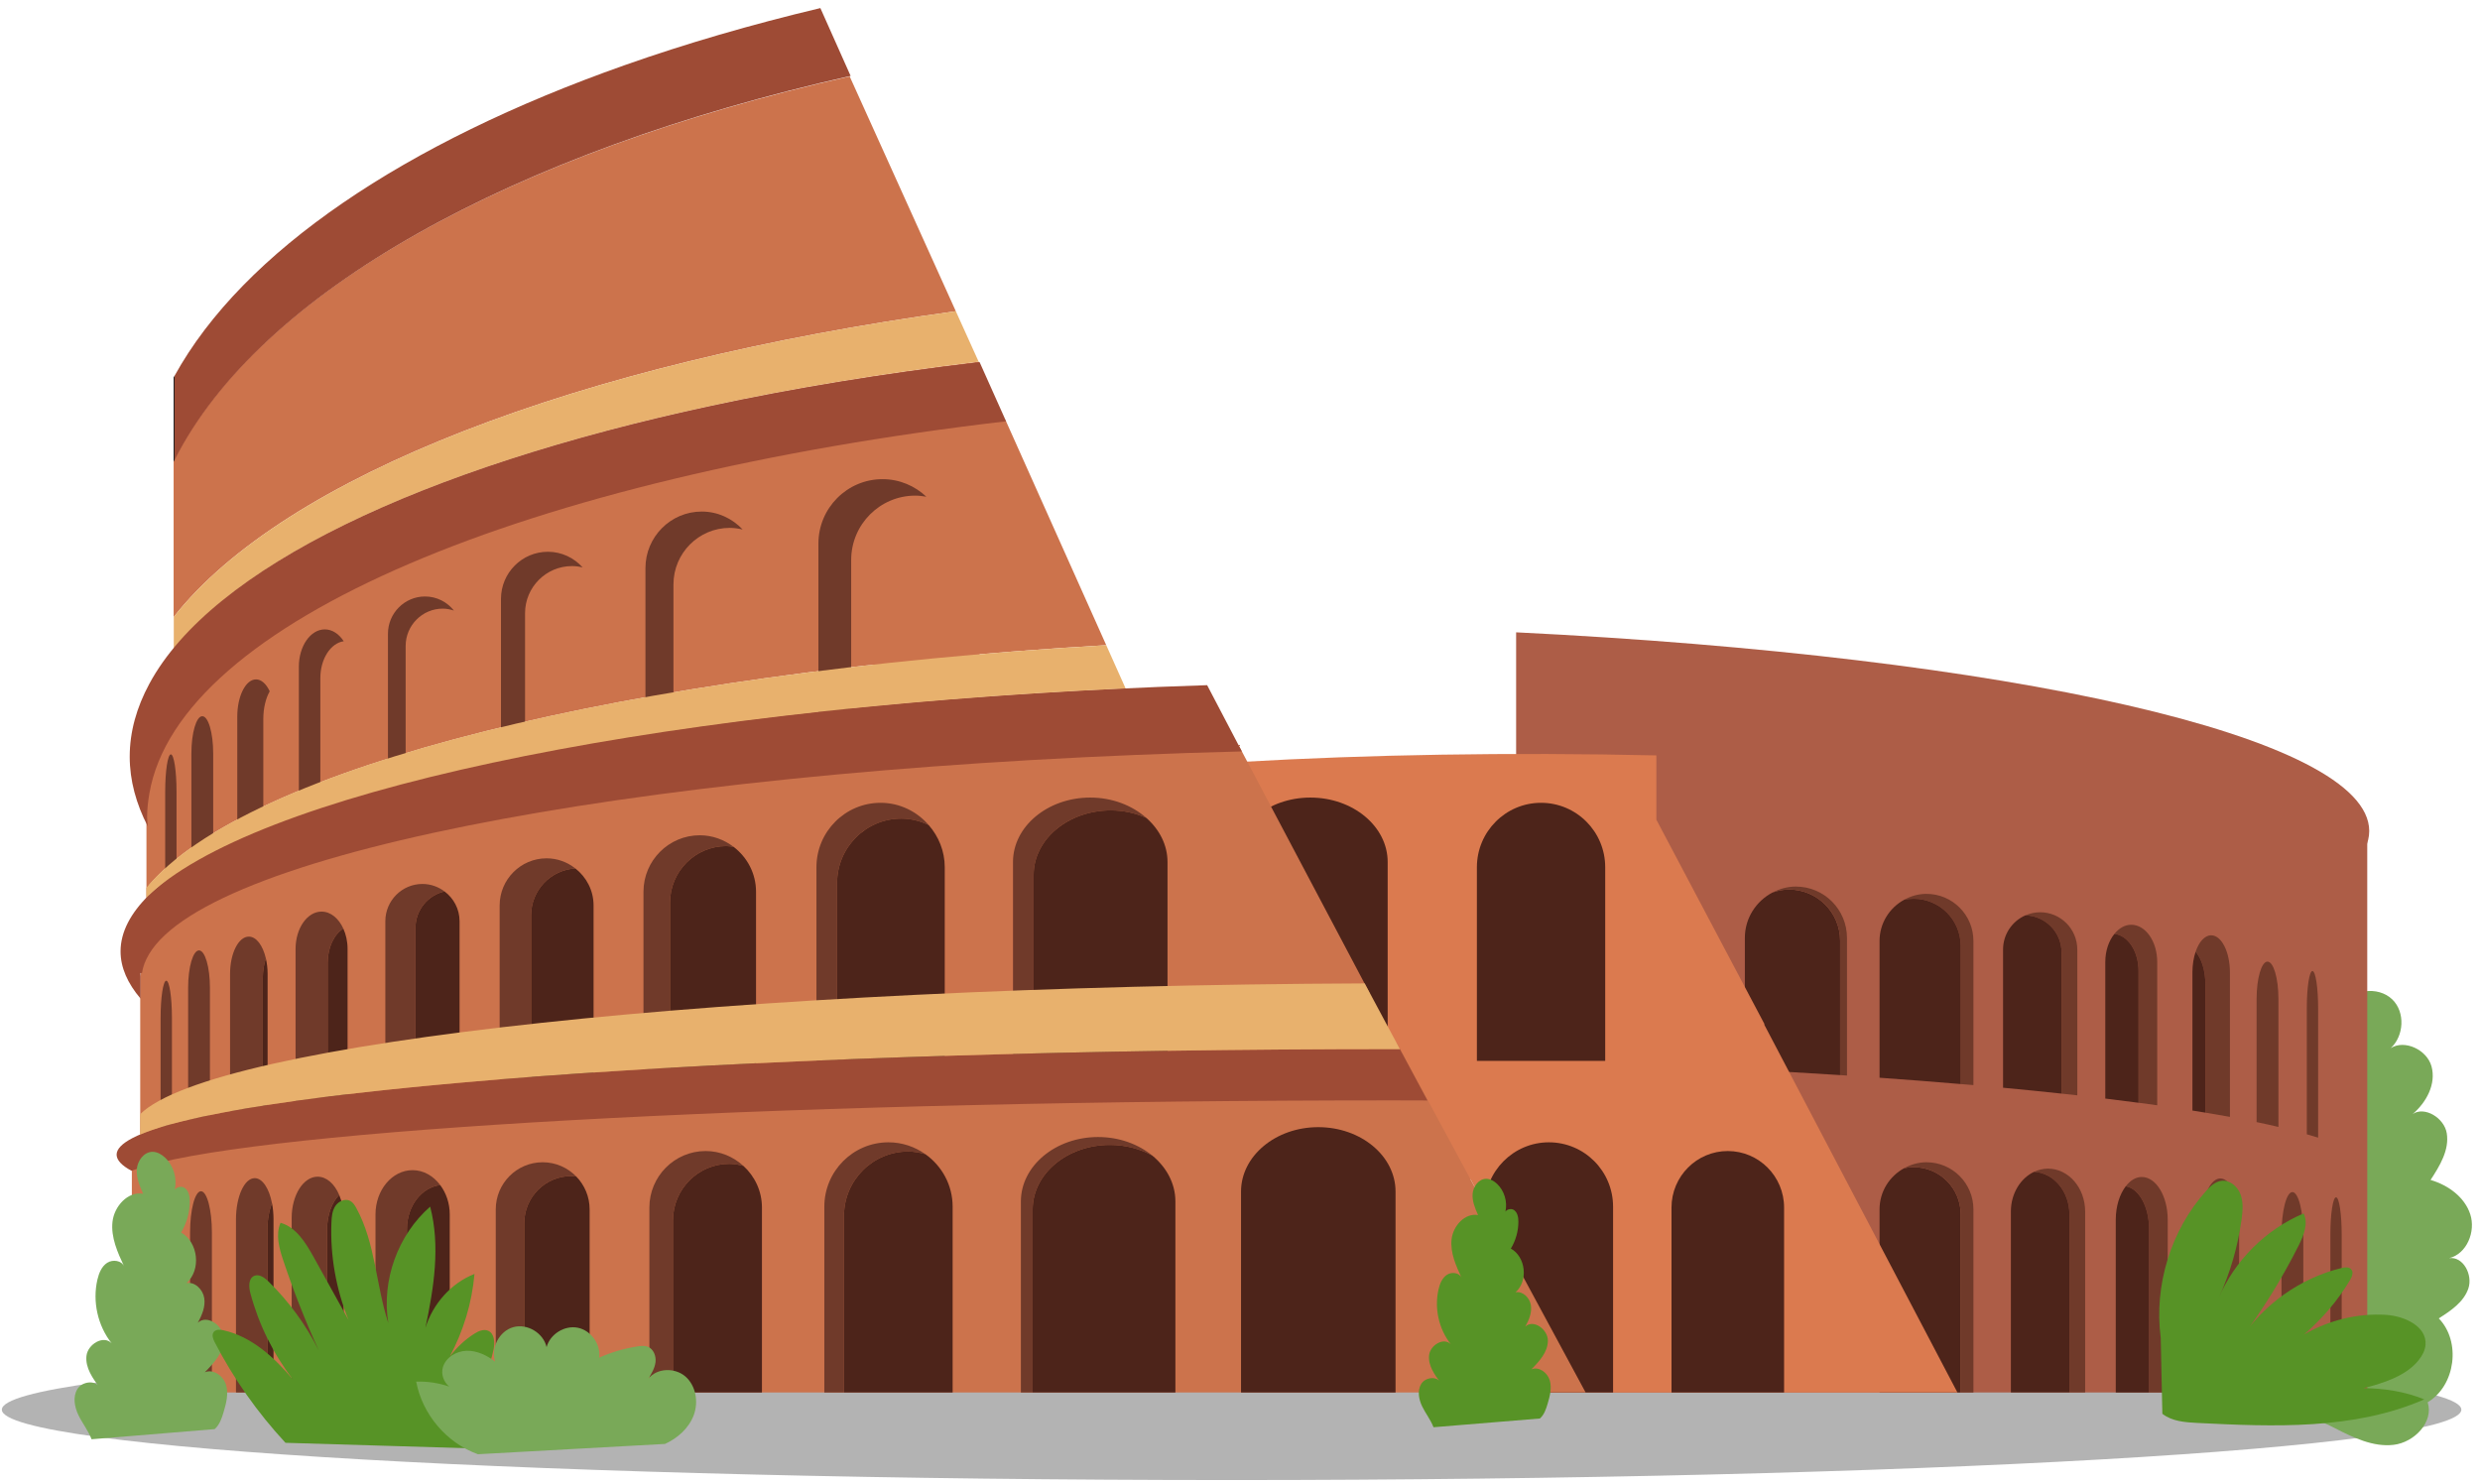 <svg width="249" height="149" viewBox="0 0 249 149" fill="none" xmlns="http://www.w3.org/2000/svg">
<path opacity="0.3" d="M123.655 148.605C191.846 148.605 247.126 145.441 247.126 141.537C247.126 137.634 191.846 134.47 123.655 134.47C55.465 134.47 0.185 137.634 0.185 141.537C0.185 145.441 55.465 148.605 123.655 148.605Z" fill="black"/>
<path d="M245.9 126.326C247.674 125.899 248.589 123.663 248.022 121.921C247.454 120.179 245.788 118.983 244.036 118.474C244.965 117.057 245.937 115.458 245.663 113.784C245.41 112.238 243.436 111.047 242.236 111.859C243.63 110.675 244.608 108.835 244.135 107.082C243.678 105.388 241.426 104.354 240.038 105.237C241.367 104.02 241.512 101.63 240.198 100.351C238.757 98.948 236.023 99.332 235.021 101.08C235.762 99.924 236.359 98.677 236.793 97.373C236.989 96.789 237.138 96.098 236.783 95.593C236.245 94.824 235.049 95.102 234.223 95.547C231.543 96.988 229.379 99.372 228.196 102.184L227.567 140.972C227.755 141.866 228.733 142.371 229.638 142.475C230.542 142.58 231.468 142.416 232.364 142.579C233.088 142.71 233.755 143.05 234.412 143.386C236.265 144.335 238.26 145.312 240.328 145.069C242.395 144.828 244.38 142.784 243.746 140.793C246.538 139.135 247.125 134.707 244.861 132.372C246.074 131.603 247.368 130.732 247.831 129.368C248.293 128.006 247.321 126.13 245.9 126.326Z" fill="#79A958"/>
<path d="M115.739 75.211L113.012 69.116C63.984 71.375 25.446 79.518 14.966 89.857V88.871C25.184 76.973 62.891 67.565 111.071 64.778L100.958 42.182C52.621 48.026 17.714 62.263 14.704 79.173V96.38H126.077L117.092 74.6L115.739 75.211Z" fill="#CC734C"/>
<path d="M17.459 65.143V61.924C28.564 47.833 57.961 36.472 95.967 31.248L84.979 6.938L85.307 7.671C51.298 15.331 25.956 29.386 17.432 46.233V66.743H98.35V36.511L98.259 36.313C58.772 41.05 28.297 51.797 17.459 65.143Z" fill="#CC734C"/>
<path d="M17.432 37.894V46.366C17.464 46.307 17.499 46.248 17.53 46.183V37.727C17.499 37.779 17.464 37.839 17.432 37.894Z" fill="#231F20"/>
<path d="M84.927 6.549L82.368 0.812C75.408 2.467 68.831 4.387 62.705 6.549C40.621 14.341 24.429 25.231 17.53 37.727V46.183C26.054 29.337 51.395 15.282 85.406 7.621L84.927 6.549Z" fill="#9E4B35"/>
<path d="M91.897 49.763C92.278 49.763 92.645 49.812 93.008 49.872C91.858 48.788 90.317 48.11 88.608 48.11C85.063 48.11 82.172 51.009 82.172 54.578V81.951H85.462V56.227C85.462 52.658 88.35 49.763 91.897 49.763Z" fill="#703A2A"/>
<path d="M73.266 53.002C73.714 53.002 74.144 53.067 74.565 53.165C73.533 52.063 72.079 51.363 70.451 51.363C67.34 51.363 64.805 53.908 64.805 57.039V81.059H67.618V58.674C67.618 55.543 70.154 53.002 73.266 53.002Z" fill="#703A2A"/>
<path d="M57.429 56.838C57.796 56.838 58.155 56.887 58.498 56.971C57.635 56.011 56.397 55.4 55.009 55.4C52.413 55.4 50.3 57.517 50.3 60.132V80.164H52.717V61.568C52.717 58.955 54.83 56.838 57.429 56.838Z" fill="#703A2A"/>
<path d="M44.45 61.111C44.848 61.111 45.218 61.19 45.576 61.303C44.892 60.446 43.855 59.89 42.673 59.89C40.626 59.89 38.952 61.563 38.952 63.631V79.474H40.729V64.857C40.729 62.79 42.401 61.111 44.45 61.111Z" fill="#703A2A"/>
<path d="M34.512 64.384C34.039 63.657 33.365 63.194 32.612 63.194C31.178 63.194 30.006 64.867 30.006 66.935V82.778H32.163V68.092C32.163 66.147 33.201 64.572 34.512 64.384Z" fill="#703A2A"/>
<path d="M27.081 69.412C26.738 68.678 26.251 68.215 25.706 68.215C24.669 68.215 23.823 69.888 23.823 71.957V87.794H26.437V72.203C26.437 71.085 26.689 70.095 27.081 69.412Z" fill="#703A2A"/>
<path d="M21.406 91.496V75.653C21.406 73.59 20.919 71.912 20.31 71.912C19.708 71.912 19.217 73.59 19.217 75.653V91.496H21.406Z" fill="#703A2A"/>
<path d="M152.224 63.489V103.385C201.615 100.958 237.878 92.948 237.878 83.438C237.878 73.926 201.615 65.916 152.224 63.489Z" fill="#AD5D47"/>
<path d="M237.679 82.546H152.619V139.811H237.679V82.546Z" fill="#AD5D47"/>
<path d="M192.138 117.19C191.812 117.19 191.493 117.225 191.184 117.293C189.718 118.091 188.713 119.636 188.713 121.429V139.811H196.86V121.926C196.86 119.312 194.744 117.19 192.138 117.19Z" fill="#4D241A"/>
<path d="M17.724 95.326V79.484C17.724 77.421 17.467 75.742 17.153 75.742C16.842 75.742 16.586 77.421 16.586 79.484V95.326H17.724Z" fill="#703A2A"/>
<path d="M179.623 89.315C179.042 89.315 178.493 89.428 177.971 89.611C176.331 90.468 175.19 92.176 175.19 94.165V107.388C178.478 107.561 181.66 107.747 184.754 107.945V94.461C184.754 91.62 182.457 89.315 179.623 89.315Z" fill="#4D241A"/>
<path d="M196.531 139.811L177.135 102.873L177.159 102.824L166.304 82.3V75.846C151.494 75.516 137.446 75.763 124.603 76.501L124.444 79.789C85.663 82.501 56.456 88.237 53.744 101.204V118.411H147.648L159.202 139.811H196.531Z" fill="#DB7A4F"/>
<path d="M139.327 113.92V86.549C139.327 82.98 135.853 80.08 131.565 80.08C127.293 80.08 123.814 82.98 123.814 86.549V113.92H139.327Z" fill="#4D241A"/>
<path d="M185.443 94.165C185.443 91.319 183.146 89.015 180.312 89.015C179.466 89.015 178.677 89.242 177.971 89.611C178.493 89.428 179.042 89.315 179.623 89.315C182.457 89.315 184.754 91.619 184.754 94.461V107.945C184.982 107.959 185.215 107.974 185.443 107.989V94.165Z" fill="#703A2A"/>
<path d="M124.346 74.802C67.362 76.402 17.653 80.922 14.079 98.033V115.24H129.923L137.488 99.654L124.346 74.802Z" fill="#CC734C"/>
<path d="M90.486 82.192C91.478 82.192 92.407 82.438 93.246 82.841C92.067 81.482 90.348 80.606 88.411 80.606C84.866 80.606 81.974 83.501 81.974 87.075V114.448H84.047V88.661C84.047 85.091 86.938 82.192 90.486 82.192Z" fill="#703A2A"/>
<path d="M94.856 87.075C94.856 85.451 94.236 83.979 93.246 82.842C92.407 82.438 91.478 82.192 90.485 82.192C86.938 82.192 84.047 85.091 84.047 88.661V114.448H94.856V87.075Z" fill="#4D241A"/>
<path d="M161.168 106.521V87.075C161.168 83.501 158.285 80.606 154.723 80.606C151.175 80.606 148.285 83.501 148.285 87.075V106.521H161.168Z" fill="#4D241A"/>
<path d="M17.263 118.051V102.209C17.263 100.146 17.008 98.467 16.695 98.467C16.381 98.467 16.125 100.146 16.125 102.209V118.051H17.263Z" fill="#703A2A"/>
<path d="M111.532 81.37C112.824 81.37 114.023 81.654 115.094 82.123C113.679 80.873 111.686 80.08 109.463 80.08C105.189 80.08 101.708 82.98 101.708 86.549V113.92H103.782V87.833C103.782 84.264 107.264 81.37 111.532 81.37Z" fill="#703A2A"/>
<path d="M117.222 86.549C117.222 84.831 116.405 83.28 115.094 82.122C114.023 81.654 112.824 81.369 111.532 81.369C107.264 81.369 103.782 84.264 103.782 87.833V113.92H117.222V86.549Z" fill="#4D241A"/>
<path d="M72.92 84.954C73.173 84.954 73.411 84.998 73.653 85.027C72.707 84.309 71.537 83.866 70.256 83.866C67.147 83.866 64.607 86.406 64.607 89.537V113.557H67.272V90.63C67.272 87.493 69.809 84.954 72.92 84.954Z" fill="#703A2A"/>
<path d="M75.908 89.537C75.908 87.691 75.016 86.066 73.653 85.027C73.41 84.999 73.172 84.954 72.92 84.954C69.809 84.954 67.272 87.493 67.272 90.63V113.557H75.908V89.537Z" fill="#4D241A"/>
<path d="M57.769 87.198C56.968 86.567 55.972 86.18 54.88 86.18C52.283 86.18 50.167 88.301 50.167 90.91V110.947H53.325V91.904C53.325 89.379 55.301 87.341 57.769 87.198Z" fill="#703A2A"/>
<path d="M59.596 90.91C59.596 89.399 58.876 88.065 57.77 87.198C55.301 87.341 53.325 89.379 53.325 91.904V110.947H59.596V90.91Z" fill="#4D241A"/>
<path d="M44.637 89.507C44.014 89.04 43.249 88.754 42.41 88.754C40.359 88.754 38.689 90.432 38.689 92.495V108.338H41.715V93.159C41.715 91.373 42.97 89.877 44.637 89.507Z" fill="#703A2A"/>
<path d="M46.142 92.496C46.142 91.269 45.547 90.191 44.637 89.507C42.97 89.877 41.715 91.374 41.715 93.159V108.338H46.142V92.496Z" fill="#4D241A"/>
<path d="M34.47 93.234C34.005 92.21 33.203 91.53 32.283 91.53C30.849 91.53 29.677 93.204 29.677 95.272V111.114H32.901V96.66C32.901 95.124 33.548 93.81 34.47 93.234Z" fill="#703A2A"/>
<path d="M34.897 95.272C34.897 94.519 34.737 93.82 34.47 93.235C33.548 93.81 32.901 95.125 32.901 96.661V111.115H34.897V95.272Z" fill="#4D241A"/>
<path d="M161.958 139.811V121.158C161.958 117.589 159.075 114.694 155.512 114.694C151.964 114.694 149.075 117.589 149.075 121.158V139.811H161.958Z" fill="#4D241A"/>
<path d="M13.238 115.437V139.811H159.202L140.229 104.675L13.238 115.437Z" fill="#CC734C"/>
<path d="M26.692 96.223C26.392 94.937 25.743 94.041 24.983 94.041C23.946 94.041 23.1 95.716 23.1 97.779V113.621H26.387V98.241C26.387 97.498 26.503 96.809 26.692 96.223Z" fill="#703A2A"/>
<path d="M26.869 97.779C26.869 97.222 26.802 96.694 26.692 96.223C26.503 96.809 26.387 97.497 26.387 98.241V113.621H26.869V97.779Z" fill="#4D241A"/>
<path d="M21.078 115.008V99.171C21.078 97.104 20.587 95.425 19.982 95.425C19.378 95.425 18.889 97.104 18.889 99.171V115.008H21.078Z" fill="#703A2A"/>
<path d="M34.059 119.981C33.59 118.872 32.796 118.145 31.889 118.145C30.455 118.145 29.285 120.001 29.285 122.29V139.816H32.838V123.477C32.838 122 33.328 120.715 34.059 119.981Z" fill="#703A2A"/>
<path d="M34.5 122.29C34.5 121.434 34.335 120.64 34.059 119.981C33.328 120.715 32.838 122 32.838 123.477V139.816H34.5V122.29Z" fill="#4D241A"/>
<path d="M235.113 139.801V123.959C235.113 121.897 234.861 120.217 234.548 120.217C234.231 120.217 233.978 121.897 233.978 123.959V139.801H235.113Z" fill="#703A2A"/>
<path d="M232.748 114.226V101.239C232.748 99.171 232.493 97.497 232.176 97.497C231.862 97.497 231.61 99.171 231.61 101.239V113.886C232.005 113.999 232.385 114.113 232.748 114.226Z" fill="#703A2A"/>
<path d="M228.761 113.148V100.294C228.761 98.226 228.271 96.553 227.663 96.553C227.06 96.553 226.57 98.226 226.57 100.294V112.665C227.339 112.823 228.068 112.986 228.761 113.148Z" fill="#703A2A"/>
<path d="M209.355 121.635C209.355 119.262 207.686 117.337 205.624 117.337C205.129 117.337 204.661 117.455 204.229 117.657C206.205 117.771 207.777 119.636 207.777 121.931V139.806H209.355V121.635Z" fill="#703A2A"/>
<path d="M206.99 95.637V109.805C207.512 109.864 208.055 109.919 208.568 109.977V95.342C208.568 93.274 206.896 91.596 204.837 91.596C204.315 91.596 203.817 91.708 203.364 91.905C205.376 91.959 206.99 93.609 206.99 95.637Z" fill="#703A2A"/>
<path d="M204.23 117.657C202.867 118.297 201.9 119.834 201.9 121.636V139.806H207.777V121.931C207.777 119.636 206.205 117.771 204.23 117.657Z" fill="#4D241A"/>
<path d="M201.113 95.342V109.214C203.15 109.402 205.094 109.603 206.989 109.805V95.637C206.989 93.609 205.376 91.959 203.364 91.905C202.042 92.476 201.113 93.801 201.113 95.342Z" fill="#4D241A"/>
<path d="M193.423 116.697C192.606 116.697 191.854 116.924 191.184 117.293C191.493 117.225 191.812 117.19 192.138 117.19C194.744 117.19 196.86 119.311 196.86 121.926V139.811H198.139V121.429C198.139 118.815 196.029 116.697 193.423 116.697Z" fill="#703A2A"/>
<path d="M193.423 89.749C192.606 89.749 191.854 89.97 191.184 90.34C191.493 90.275 191.812 90.241 192.138 90.241C194.744 90.241 196.86 92.362 196.86 94.977V108.845C197.281 108.879 197.723 108.915 198.139 108.949V94.48C198.139 91.865 196.029 89.749 193.423 89.749Z" fill="#703A2A"/>
<path d="M192.138 90.241C191.812 90.241 191.493 90.275 191.184 90.34C189.718 91.146 188.713 92.683 188.713 94.48V108.21C191.528 108.408 194.234 108.623 196.86 108.845V94.977C196.86 92.362 194.744 90.241 192.138 90.241Z" fill="#4D241A"/>
<path d="M231.259 139.812V123.984C231.259 121.61 230.768 119.691 230.164 119.691C229.56 119.691 229.07 121.61 229.07 123.984V139.812H231.259Z" fill="#703A2A"/>
<path d="M221.427 111.715C222.278 111.858 223.109 111.996 223.893 112.139V97.65C223.893 95.582 223.052 93.909 222.01 93.909C221.359 93.909 220.782 94.568 220.443 95.572C221.03 96.207 221.427 97.423 221.427 98.836V111.715Z" fill="#703A2A"/>
<path d="M224.815 122.615C224.815 120.247 223.971 118.323 222.93 118.323C222.302 118.323 221.749 119.032 221.406 120.109C221.965 120.857 222.349 122.221 222.349 123.806V139.811H224.815V122.615Z" fill="#703A2A"/>
<path d="M220.127 111.504C220.568 111.572 220.997 111.646 221.427 111.716V98.836C221.427 97.424 221.03 96.208 220.443 95.573C220.245 96.163 220.127 96.877 220.127 97.65V111.504Z" fill="#4D241A"/>
<path d="M221.406 120.109C221.184 120.813 221.049 121.68 221.049 122.615V139.811H222.349V123.806C222.349 122.221 221.966 120.857 221.406 120.109Z" fill="#4D241A"/>
<path d="M214.716 97.487V110.725C215.349 110.809 215.984 110.893 216.592 110.976V96.592C216.592 94.524 215.425 92.85 213.981 92.85C213.336 92.85 212.746 93.204 212.292 93.771C213.645 93.909 214.716 95.509 214.716 97.487Z" fill="#703A2A"/>
<path d="M217.646 122.467C217.646 120.094 216.479 118.175 215.035 118.175C214.427 118.175 213.872 118.534 213.432 119.11C214.743 119.332 215.771 121.139 215.771 123.359V139.811H217.646V122.467Z" fill="#703A2A"/>
<path d="M211.378 110.302C212.524 110.44 213.633 110.583 214.716 110.725V97.487C214.716 95.509 213.645 93.909 212.292 93.771C211.736 94.455 211.378 95.46 211.378 96.592V110.302Z" fill="#4D241A"/>
<path d="M213.432 119.11C212.827 119.897 212.43 121.099 212.43 122.467V139.811H215.771V123.359C215.771 121.139 214.743 119.332 213.432 119.11Z" fill="#4D241A"/>
<path d="M179.128 139.811V121.247C179.128 118.111 176.596 115.57 173.472 115.57C170.359 115.57 167.824 118.111 167.824 121.247V139.811H179.128Z" fill="#4D241A"/>
<path d="M140.117 139.811V119.641C140.117 116.067 136.643 113.172 132.355 113.172C128.082 113.172 124.603 116.067 124.603 119.641V139.811H140.117Z" fill="#4D241A"/>
<path d="M111.434 114.955C113.005 114.955 114.462 115.354 115.684 116.017C114.282 114.877 112.368 114.163 110.252 114.163C105.981 114.163 102.5 117.063 102.5 120.632V139.812H103.684V121.424C103.684 117.855 107.164 114.955 111.434 114.955Z" fill="#703A2A"/>
<path d="M118.014 120.631C118.014 118.825 117.116 117.194 115.684 116.017C114.461 115.353 113.005 114.955 111.434 114.955C107.163 114.955 103.684 117.855 103.684 121.424V139.811H118.014V120.631Z" fill="#4D241A"/>
<path d="M91.177 115.619C91.782 115.619 92.353 115.727 92.91 115.886C91.858 115.141 90.586 114.694 89.201 114.694C85.653 114.694 82.766 117.589 82.766 121.158V139.811H84.739V122.083C84.739 118.514 87.626 115.619 91.177 115.619Z" fill="#703A2A"/>
<path d="M95.648 121.158C95.648 118.977 94.56 117.058 92.91 115.886C92.353 115.727 91.782 115.619 91.177 115.619C87.627 115.619 84.739 118.514 84.739 122.083V139.811H95.648V121.158Z" fill="#4D241A"/>
<path d="M73.217 116.856C73.712 116.856 74.182 116.939 74.638 117.063C73.636 116.142 72.314 115.57 70.846 115.57C67.735 115.57 65.2 118.111 65.2 121.247V139.811H67.568V122.531C67.568 119.4 70.106 116.856 73.217 116.856Z" fill="#703A2A"/>
<path d="M76.502 121.247C76.502 119.583 75.776 118.096 74.638 117.062C74.183 116.939 73.712 116.856 73.217 116.856C70.106 116.856 67.568 119.4 67.568 122.531V139.811H76.502V121.247Z" fill="#4D241A"/>
<path d="M57.346 118.085C57.522 118.085 57.691 118.12 57.865 118.135C57.007 117.249 55.811 116.697 54.484 116.697C51.891 116.697 49.775 118.815 49.775 121.429V139.811H52.636V122.817C52.636 120.203 54.752 118.085 57.346 118.085Z" fill="#703A2A"/>
<path d="M59.201 121.429C59.201 120.149 58.688 118.987 57.865 118.135C57.691 118.12 57.522 118.085 57.346 118.085C54.752 118.085 52.636 120.203 52.636 122.817V139.811H59.201V121.429Z" fill="#4D241A"/>
<path d="M44.2 118.987C43.517 118.075 42.536 117.49 41.423 117.49C39.374 117.49 37.701 119.479 37.701 121.931V139.811H40.859V123.388C40.859 121.089 42.33 119.218 44.2 118.987Z" fill="#703A2A"/>
<path d="M45.156 121.931C45.156 120.799 44.789 119.775 44.2 118.987C42.33 119.218 40.859 121.089 40.859 123.388V139.811H45.156V121.931Z" fill="#4D241A"/>
<path d="M27.309 120.808C27.023 119.332 26.353 118.292 25.574 118.292C24.537 118.292 23.693 120.149 23.693 122.433V139.811H26.848V123.492C26.848 122.462 27.025 121.537 27.309 120.808Z" fill="#703A2A"/>
<path d="M27.462 122.433C27.462 121.856 27.408 121.31 27.31 120.808C27.025 121.537 26.848 122.462 26.848 123.492V139.811H27.462V122.433Z" fill="#4D241A"/>
<path d="M21.276 139.811V123.752C21.276 121.463 20.783 119.607 20.178 119.607C19.575 119.607 19.084 121.463 19.084 123.752V139.811H21.276Z" fill="#703A2A"/>
<path d="M17.234 139.811V124.648C17.234 122.363 16.981 120.508 16.665 120.508C16.351 120.508 16.099 122.363 16.099 124.648V139.811H17.234Z" fill="#703A2A"/>
<path d="M17.459 61.924V65.143C28.297 51.797 58.772 41.05 98.259 36.313L95.967 31.248C57.961 36.472 28.564 47.833 17.459 61.924Z" fill="#E8B16D"/>
<path d="M121.201 68.795C68.312 70.49 26.023 78.953 14.966 89.857C13.113 91.684 12.105 93.578 12.105 95.523C12.105 97.143 12.806 98.723 14.111 100.264V97.704H14.255C14.349 97.065 14.594 96.429 14.966 95.8C21.198 85.299 66.728 76.909 124.685 75.447L121.201 68.795Z" fill="#9E4B35"/>
<path d="M140.553 105.335C140.453 105.335 140.354 105.335 140.254 105.335C76.124 105.335 22.977 109.205 13.296 114.27C12.262 114.811 11.708 115.368 11.708 115.93C11.708 116.48 12.22 117.027 13.205 117.554C13.927 117.278 14.871 117.002 15.988 116.736C30.98 113.133 80.733 110.484 139.856 110.484C141.023 110.484 142.164 110.494 143.321 110.494L140.553 105.335Z" fill="#9E4B35"/>
<path d="M137.02 98.738C73.292 99.004 21.414 104.646 14.079 111.863V113.915C25.515 109.027 77.637 105.335 140.254 105.335C140.354 105.335 140.453 105.335 140.553 105.335L137.02 98.738Z" fill="#E8B16D"/>
<path d="M111.071 64.779C62.884 67.566 24.799 76.958 14.694 89.138V90.123C25.177 79.785 63.977 71.386 113.012 69.117L111.071 64.779Z" fill="#E8B16D"/>
<path d="M98.355 36.357C88.845 37.49 79.826 38.948 71.508 40.734C42.254 47.007 21.276 57.005 14.998 68.649C13.713 71.031 13.024 73.473 13.024 75.974C13.024 78.362 13.666 80.7 14.841 82.98C14.821 82.669 14.77 82.36 14.77 82.049C14.77 81.252 14.863 80.459 14.998 79.671C17.959 62.391 52.94 47.903 101.013 42.3L98.355 36.357Z" fill="#9E4B35"/>
<path d="M237.306 139.376C237.635 139.285 237.97 139.213 238.298 139.116C239.991 138.611 241.741 137.94 242.847 136.559C243.205 136.112 243.489 135.584 243.531 135.012C243.665 133.159 241.399 132.132 239.552 132.018C236.696 131.841 233.809 132.563 231.328 133.991C233.142 132.434 234.713 130.593 235.943 128.54C236.141 128.209 236.326 127.766 236.085 127.465C235.863 127.185 235.433 127.232 235.087 127.318C230.968 128.328 227.264 130.951 224.935 134.51C227.164 131.537 229.13 128.365 230.798 125.043C231.302 124.04 231.782 122.846 231.294 121.836C227.498 123.431 224.366 126.556 222.75 130.357C223.914 127.836 224.698 125.139 225.068 122.386C225.179 121.551 225.249 120.676 224.945 119.891C224.641 119.107 223.857 118.449 223.027 118.561C222.405 118.645 221.913 119.116 221.493 119.585C217.961 123.528 216.254 129.056 216.943 134.313L217.107 141.95C218.079 142.716 219.401 142.809 220.635 142.871C228.329 143.255 236.341 143.584 243.408 140.505C241.449 139.715 239.397 139.398 237.306 139.376Z" fill="#579326"/>
<path d="M155.593 138.571C155.358 137.802 154.491 137.175 153.755 137.492C154.553 136.686 155.404 135.756 155.413 134.62C155.422 133.485 153.975 132.424 153.143 133.195C153.512 132.54 153.821 131.798 153.708 131.055C153.593 130.31 152.903 129.617 152.166 129.751C153.457 128.616 153.197 126.196 151.693 125.364C152.184 124.559 152.448 123.617 152.451 122.673C152.452 122.242 152.37 121.757 152.023 121.503C151.753 121.306 151.311 121.402 151.15 121.654C151.369 120.658 151.044 119.549 150.296 118.852C149.999 118.577 149.621 118.358 149.216 118.359C148.475 118.362 147.916 119.12 147.856 119.862C147.797 120.603 148.103 121.319 148.402 122C147.075 121.765 145.887 123.095 145.743 124.44C145.598 125.785 146.185 127.089 146.758 128.314C146.539 127.78 145.763 127.676 145.282 127.992C144.8 128.307 144.565 128.889 144.435 129.451C143.993 131.356 144.463 133.452 145.675 134.981C144.977 134.231 143.597 135.048 143.485 136.07C143.373 137.091 144.026 138.021 144.645 138.838C144.289 138.132 143.117 138.275 142.7 138.946C142.282 139.619 142.449 140.507 142.795 141.22C143.14 141.931 143.649 142.562 143.928 143.303L154.61 142.424C155.038 142.052 155.227 141.482 155.388 140.937C155.618 140.167 155.83 139.339 155.593 138.571Z" fill="#579326"/>
<path d="M22.691 139.033C22.417 138.144 21.415 137.419 20.562 137.785C21.485 136.853 22.47 135.777 22.481 134.463C22.491 133.149 20.818 131.921 19.855 132.813C20.282 132.055 20.641 131.196 20.508 130.337C20.376 129.476 19.577 128.673 18.724 128.829C20.219 127.516 19.916 124.716 18.178 123.753C18.745 122.821 19.051 121.731 19.054 120.639C19.055 120.14 18.961 119.581 18.559 119.286C18.247 119.057 17.735 119.169 17.549 119.46C17.803 118.306 17.426 117.025 16.561 116.22C16.217 115.9 15.78 115.646 15.312 115.648C14.454 115.651 13.806 116.529 13.738 117.386C13.67 118.244 14.024 119.073 14.371 119.86C12.835 119.589 11.459 121.127 11.293 122.683C11.126 124.241 11.805 125.748 12.467 127.167C12.215 126.548 11.317 126.429 10.759 126.793C10.202 127.158 9.931 127.832 9.78 128.482C9.269 130.686 9.812 133.111 11.213 134.88C10.406 134.011 8.81 134.959 8.681 136.14C8.552 137.321 9.306 138.396 10.023 139.343C9.61 138.525 8.254 138.691 7.772 139.469C7.289 140.246 7.481 141.274 7.881 142.099C8.282 142.923 8.87 143.652 9.193 144.509L21.552 143.491C22.047 143.062 22.267 142.402 22.453 141.772C22.718 140.881 22.964 139.923 22.691 139.033Z" fill="#79A958"/>
<path d="M51.602 137.871C51.262 137.275 50.394 137.298 49.748 137.522C49.385 137.648 49.042 137.824 48.716 138.025C49.093 137.219 49.378 136.371 49.553 135.498C49.692 134.804 49.661 133.9 49.015 133.616C48.556 133.415 48.03 133.654 47.606 133.923C46.654 134.527 45.833 135.319 45.148 136.218C46.525 133.653 47.389 130.812 47.639 127.908C45.29 128.836 43.459 130.913 42.712 133.325C43.565 129.284 44.224 125.122 43.19 121.154C39.94 123.991 38.294 128.566 38.986 132.833C37.742 129.027 37.698 124.81 35.779 121.3C35.625 121.017 35.445 120.728 35.162 120.577C34.652 120.305 33.986 120.608 33.668 121.093C33.351 121.578 33.298 122.186 33.276 122.766C33.146 126.099 33.739 129.459 35.002 132.545C33.836 130.444 32.671 128.342 31.505 126.24C30.705 124.798 29.751 123.227 28.169 122.775C27.651 123.952 28.026 125.314 28.433 126.533C29.457 129.603 30.645 132.617 31.993 135.558C30.707 133.001 28.995 130.661 26.952 128.662C26.561 128.28 26.018 127.883 25.52 128.104C24.927 128.368 24.972 129.221 25.14 129.85C25.979 132.991 27.448 135.957 29.428 138.529C27.521 136.271 25.278 134.207 22.438 133.567C22.094 133.489 21.669 133.462 21.456 133.743C21.234 134.035 21.393 134.453 21.563 134.78C23.463 138.442 25.86 141.844 28.663 144.865L48.281 145.451C50.111 143.742 51.337 141.396 51.699 138.914C51.749 138.562 51.779 138.18 51.602 137.871Z" fill="#579326"/>
<path d="M68.823 138.213C67.769 137.292 65.942 137.336 65.089 138.447C65.412 137.922 65.743 137.375 65.816 136.764C65.888 136.151 65.621 135.452 65.051 135.225C64.73 135.095 64.368 135.133 64.027 135.184C62.695 135.384 61.39 135.765 60.16 136.314C60.332 134.969 59.337 133.578 58.013 133.312C56.688 133.046 55.237 133.946 54.879 135.254C54.557 133.83 52.926 132.859 51.529 133.256C50.13 133.651 49.248 135.336 49.714 136.718C48.892 136.082 47.898 135.599 46.859 135.624C45.82 135.65 44.756 136.289 44.463 137.29C44.261 137.983 44.56 138.783 45.105 139.219C44.039 138.856 42.911 138.682 41.788 138.726C42.404 142.013 44.85 144.89 47.986 146.013L66.774 144.977C68.045 144.396 69.173 143.391 69.659 142.078C70.144 140.763 69.875 139.134 68.823 138.213Z" fill="#79A958"/>
</svg>
